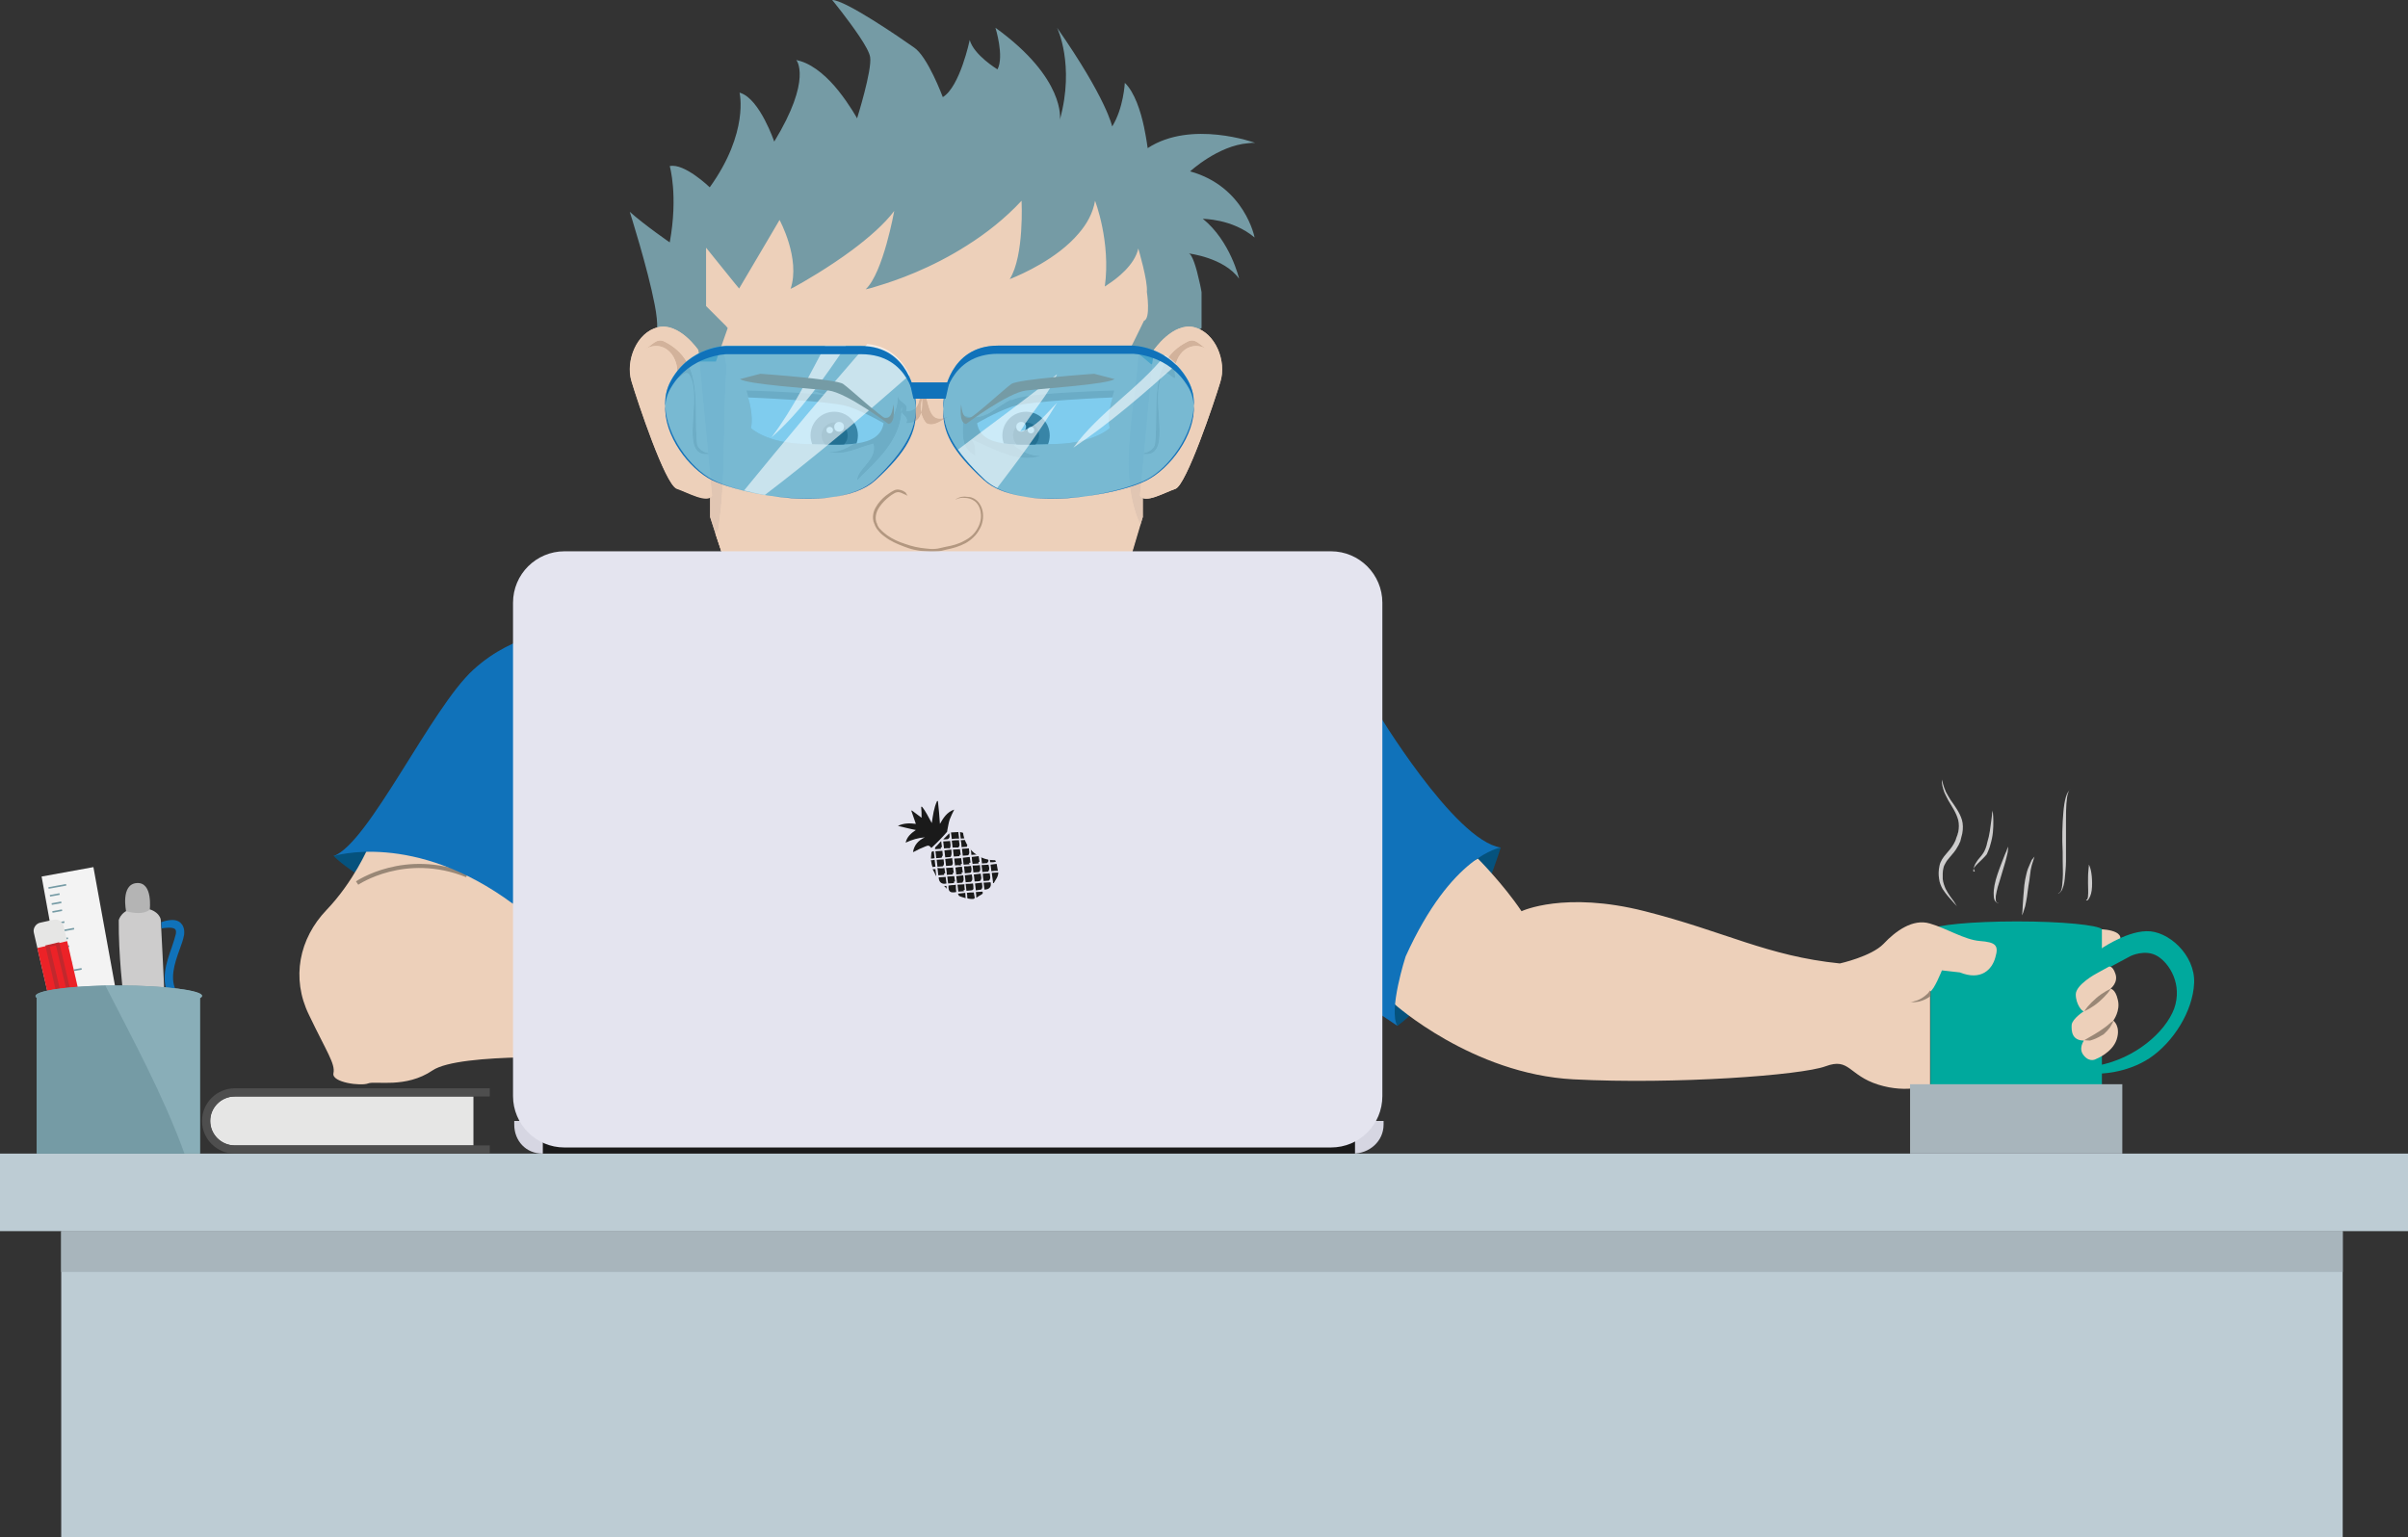 <?xml version="1.0" encoding="utf-8"?>
<!-- Generator: Adobe Illustrator 19.0.0, SVG Export Plug-In . SVG Version: 6.00 Build 0)  -->
<svg version="1.1" id="Layer_1" xmlns="http://www.w3.org/2000/svg" xmlns:xlink="http://www.w3.org/1999/xlink" x="0px" y="0px"
	 viewBox="0 0 590 376.7" style="enable-background:new 0 0 590 376.7;" xml:space="preserve">
<rect x="0" y="0" width="590" height="376.7" fill="#333333" stroke="none"/>
<style type="text/css">
	.st0{fill:#BDCCD4;}
	.st1{fill:#A8B5BC;}
	.st2{fill:#EDD0BA;}
	.st3{fill:#D2B29B;}
	.st4{fill:#E1C6B3;}
	.st5{fill:#759BA5;}
	.st6{fill:#CEAF9B;}
	.st7{fill:#FFFFFF;}
	.st8{clip-path:url(#XMLID_50_);}
	.st9{fill:#4E4E4E;}
	.st10{fill:#1A1A1A;}
	.st11{clip-path:url(#XMLID_51_);}
	.st12{opacity:0.6;fill:#2AAAE2;}
	.st13{opacity:0.6;fill:#FFFFFF;}
	.st14{fill:#1072BA;}
	.st15{fill:#B29780;}
	.st16{fill:#05527D;}
	.st17{fill:#00A99D;}
	.st18{fill:#998776;}
	.st19{fill:#CDCCCC;}
	.st20{fill:#E6E6E5;}
	.st21{fill:#F3F3F3;}
	.st22{fill:#EC2227;}
	.st23{fill:#C1282D;}
	.st24{fill:#B4B4B4;}
	.st25{fill:#89AEB8;}
	.st26{fill:none;stroke:#998776;stroke-miterlimit:10;}
	.st27{fill:#D6D6E2;}
	.st28{fill:#E4E4EF;}
</style>
<g id="XMLID_960_">
	<rect id="XMLID_1172_" y="282.7" class="st0" width="590" height="19"/>
	<rect id="XMLID_1171_" x="15" y="301.7" class="st0" width="559" height="75"/>
	<rect id="XMLID_1170_" x="15" y="301.7" class="st1" width="559" height="10"/>
	<polygon id="XMLID_1169_" class="st2" points="280.2,60.5 270.7,45.7 227,40.7 183.7,45.7 171.7,58.7 169.9,77.5 174,117.7 
		174,126.7 178.5,140.5 188.2,164 218,182 227,183.2 236.3,182 266.4,164 275.9,140.5 280,126.7 280,117.7 284.4,77.5 	"/>
	<path id="XMLID_1168_" class="st2" d="M220.9,101.1c0-0.4,0.1-0.9,0.1-1.3C220.7,100.3,220.8,100.7,220.9,101.1z"/>
	<path id="XMLID_1167_" class="st2" d="M225.7,101.1c0.2-1,0.3-2.2,0.3-3.4C225.5,98.7,225.5,100,225.7,101.1z"/>
	<path id="XMLID_1166_" class="st3" d="M226,94.7c-1,2,0,6-4,6c1-2-2-2-2-4c0,3-1,5-2,7c-5-5-11-9-19-8c6,2,14,4,13,11c-3,2-5,4-9,4
		c4,1,7-1,11-2c1,4-4,6-4,9c4.7-4.7,10.3-9.4,10.9-16.7c-0.2-0.3-0.2-0.7,0.1-1.3c0,0.4,0,0.9-0.1,1.3c0.4,0.8,1.8,1.3,1.1,2.7
		c2.4,0,3.4-1.1,3.7-2.6c-0.2-1.1-0.2-2.4,0.3-3.4c0,1.2,0,2.4-0.3,3.4c0.2,1.1,0.8,2.1,1.3,2.6c2,1,4-1,6-2
		C227,104.7,228,98.7,226,94.7z"/>
	<path id="XMLID_1165_" class="st3" d="M244,104.7c-3-2,2-4,4-7c-4,2-7,6-12,4c0,4-1,8,3,10c0-2,0-3-1-4c5,2,11,6,17,4
		C250,111.7,247,107.7,244,104.7z"/>
	<path id="XMLID_1164_" class="st4" d="M280,117.7l3.9-35.7c-1.8,1.1-3.5,2.7-4.9,4.7c0,0,1-2,0-3c0,14.4-5.8,31,0.4,44.9l0.6-1.9
		V117.7z"/>
	<path id="XMLID_1163_" class="st4" d="M178,90.7c0-6.2-4.3-12.5-7.6-18.7l-0.5,5.5l4.1,40.2v9l1.3,4.1c0.2-0.4,0.5-0.7,0.7-1.1
		C178,116.7,177,103.7,178,90.7z"/>
	<path id="XMLID_1162_" class="st2" d="M183.1,87.6c0-0.3-0.1-0.5-0.1-0.8C183,87.2,183,87.4,183.1,87.6z"/>
	<path id="XMLID_1157_" class="st2" d="M280.2,60.5l-9.6-14.7l-43.7-5l-43.2,5l-12.1,13L170.4,72c3.3,6.2,7.6,12.5,7.6,18.7
		c-1,13,0,26-2,39c-0.2,0.4-0.4,0.7-0.7,1.1l3.2,9.6l9.7,23.5l29.7,18l9,1.3l9.3-1.3l30.1-18l9.5-23.5l3.5-11.9
		c-6.2-13.9-0.4-30.4-0.4-44.9c1,1,0,3,0,3c1.4-2.1,3.1-3.7,4.9-4.7l0.5-4.5L280.2,60.5z M220.9,101.1c-0.6,7.2-6.2,12-10.9,16.7
		c0-3,5-5,4-9c-4,1-7,3-11,2c4,0,6-2,9-4c1-7-7-9-13-11c8-1,14,3,19,8c1-2,2-4,2-7c0,2,3,2,2,4c4,0,3-4,4-6c2,4,1,10,7,7
		c-2,1-4,3-6,2c-0.5-0.5-1-1.5-1.3-2.6c-0.4,1.5-1.3,2.6-3.7,2.6C222.7,102.3,221.4,101.9,220.9,101.1z M239,111.7c-4-2-3-6-3-10
		c5,2,8-2,12-4c-2,3-7,5-4,7c3,3,6,7,11,7c-6,2-12-2-17-4C239,108.7,239,109.7,239,111.7z M183.1,87.6c-0.1-0.1-0.1-0.4-0.1-0.8
		C183,87,183.1,87.3,183.1,87.6z"/>
	<path id="XMLID_1154_" class="st2" d="M280.2,60.5l-9.6-14.7l-43.7-5l-43.2,5l-12.1,13L170.4,72c3.3,6.2,7.6,12.5,7.6,18.7
		c-1,13,0,26-2,39c-0.2,0.4-0.4,0.7-0.7,1.1l3.2,9.6l9.7,23.5l29.7,18l9,1.3l9.3-1.3l30.1-18l9.5-23.5l3.5-11.9
		c-6.2-13.9-0.4-30.4-0.4-44.9c1,1,0,3,0,3c1.4-2.1,3.1-3.7,4.9-4.7l0.5-4.5L280.2,60.5z M269,89.7c2,1,4-2,4-1c1,13-1,27-4,40
		c2-1,4-2,6-3c-6,12-10,24-20,33c-20,15-50,14-66-5c-13-14-2-33-4-51c-0.9-4.7-1-10.4-1.9-15.2c-0.1-0.1-0.1-0.4-0.1-0.8
		c0.1,0.3,0.1,0.5,0.1,0.8c0.3,0.4,1.1-0.6,1.9,0.2c-1.5-2.9-1.3-6.9-3.1-10c-0.8-0.4-1.5-1.1-1.9-2c0.5,0.9,1.1,1.6,1.9,2
		c-0.7-1.2-1.6-2.2-2.9-3c1.4,0.8,2.3,1.9,2.9,3c0.9,0.5,2,0.5,3.1,0c3-2,3-7,4-10c2,4,2,8,5,12c4-4,9-8,14-12c-2,4-2,9-3,14
		c13-3,26-6,36-15c-2,5-3,11-5,16c12-3,22-11,31-18c0,3,0,7,0,10c3-1,6-2,9-4C276,77.7,272,83.7,269,89.7z"/>
	<path id="XMLID_1153_" class="st5" d="M307.4,58.2c0,0-2.4-12.5-15.8-16.2c0,0,6.8-6.3,14.2-6.9c0.6-0.1,1.1-0.1,1.7-0.1
		c0,0-15.6-5.7-26.3,1.3c0,0-0.3-2.3-0.9-5.2c-0.8-3.8-2.3-8.5-4.7-10.8c0,0-0.3,6.2-3.1,10.7c0,0-1.3-6.7-13.5-24.2
		c0,0,4.4,9,0.7,22.5c0,0,1.5-10-15.8-22.5c0,0,2.2,7,0.5,10.2c0,0-5.8-3.5-6.8-7.2c0,0-2.4,11.5-6.6,14c0,0-3.7-10-7.1-12.2
		C220.5,9.2,207.1,0,203.9,0c0,0,1,1.2,2.3,2.9c2.6,3.4,6.7,8.9,7,11.1c0.5,3.2-3.2,15-3.2,15s-1.8-3.3-4.6-6.8
		c-2.4-3-5.7-6.1-9.2-7.2c-0.4-0.1-0.7-0.2-1.1-0.3c0,0,4,4.6-5.4,20c0,0-3.5-10.3-8.2-11.9c-0.1,0-0.2-0.1-0.3-0.1
		c0,0,2.4,9.7-7.3,23.2c0,0-6.2-6-9.8-5.2c0,0,2.1,7.2,0,18.7c0,0-6.1-4.2-9.8-7.5c0,0,4.4,13.8,6.1,22.7c0.5,2.5,0.7,4.6,0.6,6
		l9.5,8h4.9l0.3-0.8l2.6-7.4l-0.4-0.5L173,75V60.7l7.1,8.8l1,1.2l8.2-13.9l1.7-2.9c0,0,5.2,9.5,2.7,16.9c0,0,0.3-0.2,0.8-0.4
		c2.2-1.2,8.5-4.8,14.4-9.2c4-3,7.8-6.3,10.2-9.5c0,0-2.7,15.2-7,19.2c0,0,1.1-0.2,2.9-0.8c4.4-1.3,13.1-4.3,22-10
		c4.6-2.9,9.2-6.5,13.3-10.9c0,0,0.7,13.5-2.9,19.2c0,0,0.2-0.1,0.5-0.2c2.2-0.9,11.1-4.7,16.4-11c2-2.3,3.5-5,4-8
		c0,0,3.9,10,2.4,21c0,0,0.4-0.2,0.9-0.6c2-1.3,6.4-4.6,7.3-8.7c0,0,2.4,8.1,2.1,10.6c0,0,1,6.6-0.7,7.1l-2.3,4.7l-0.9,1.8l5,4.2
		l12.3-8.9l0-8.8c0,0-0.2-1.3-0.6-2.9c-0.6-2.8-1.7-6.6-2.6-6.6c0,0,8.7,1,12.4,6.2c0,0-2.1-9.2-8.9-14.7
		C294.7,53.7,301.8,53.5,307.4,58.2z"/>
	<g id="XMLID_1147_">
		<path id="XMLID_1152_" class="st2" d="M292.6,80.2c-5.2-1.3-9.9,5.6-9.9,5.6l-2.4,25.2l0,0.3l-1,10.2c1.3,2,6-0.8,8.7-1.7
			c2.7-1,9.5-21.2,11-26.2C300.6,88.5,297.8,81.5,292.6,80.2z"/>
		<path id="XMLID_1151_" class="st3" d="M285,91.7c1-1,2,1,3,1c-1-5,3-10,8-7c-2-1-3-3-5-2c-10,5-7,16-8,25c0,0.8-1.2,2.1-2.7,2.3
			l0,0.3C287.8,112,281.3,97.3,285,91.7z"/>
		<path id="XMLID_1148_" class="st2" d="M292.6,80.2c-5.2-1.3-9.9,5.6-9.9,5.6l-2.4,25.2c1.5-0.1,2.7-1.5,2.7-2.3c1-9-2-20,8-25
			c2-1,3,1,5,2c-5-3-9,2-8,7c-1,0-2-2-3-1c-3.7,5.5,2.8,20.3-4.7,19.6l-1,10.2c1.3,2,6-0.8,8.7-1.7c2.7-1,9.5-21.2,11-26.2
			C300.6,88.5,297.8,81.5,292.6,80.2z M292,104.7c3.8-5.6,2.2-11.3,1.2-16.9c-0.1,0-0.1-0.1-0.2-0.1c0.1,0,0.1,0.1,0.2,0.1
			c-0.1-0.4-0.1-0.7-0.2-1.1c0.1,0.4,0.1,0.7,0.2,1.1C300.9,91.9,296,100.8,292,104.7z"/>
	</g>
	<g id="XMLID_1140_">
		<path id="XMLID_1146_" class="st2" d="M161.2,80.2c5.2-1.3,9.9,5.6,9.9,5.6l2.4,25.2l0,0.3l1,10.2c-1.2,2-6-0.8-8.7-1.7
			c-2.7-1-9.5-21.2-11-26.2C153.2,88.5,156,81.5,161.2,80.2z"/>
		<path id="XMLID_1145_" class="st3" d="M168.8,91.7c-1-1-2,1-3,1c1-5-3-10-8-7c2-1,3-3,5-2c10,5,7,16,8,25c0,0.8,1.2,2.1,2.7,2.3
			l0,0.3C166.1,112,172.5,97.3,168.8,91.7z"/>
		<path id="XMLID_1144_" class="st2" d="M158.8,100.2c0.2,0.8,0.5,1.7,1.2,2.6C159.6,101.9,159.2,101,158.8,100.2z"/>
		<path id="XMLID_1141_" class="st2" d="M173.5,111.3c-7.5,0.7-1-14-4.7-19.6c-1-1-2,1-3,1c1-5-3-10-8-7c2-1,3-3,5-2c10,5,7,16,8,25
			c0,0.8,1.2,2.1,2.7,2.3l-2.4-25.2c0,0-4.6-6.8-9.9-5.6c-5.2,1.2-8,8.2-6.5,13.2c1.5,5,8.2,25.2,11,26.2c2.7,1,7.5,3.7,8.7,1.7
			L173.5,111.3z M160,102.7c-0.6-0.9-1-1.7-1.2-2.6c-1.8-3.8-3.6-7.7-0.8-12.1c-0.3-0.1-0.7-0.2-1.1-0.3c0.4,0.1,0.7,0.2,1.1,0.3
			c0.3-0.4,0.6-0.8,0.9-1.3c-0.4,0.4-0.7,0.8-0.9,1.3c6.9,1.9-0.4,6.6,0.8,12.1C159.2,101,159.6,101.9,160,102.7z"/>
	</g>
	<g id="XMLID_1130_">
		<path id="XMLID_1139_" class="st6" d="M239.4,103.7c0,0,5.2-4.5,9.4-6c4.1-1.5,24.2-2,24.2-2s-1.9,6.1-1.1,9.2
			c0,0-3.8,3.7-13.2,3.9C249.2,109,240.4,109.9,239.4,103.7z"/>
		<path id="XMLID_1138_" class="st7" d="M239.4,103.7c0,0,4.2-2.5,8.4-4c4.1-1.5,24.8-2.3,24.8-2.3s-1.4,4.4-0.7,7.5
			c0,0-3.8,3.7-13.2,3.9C249.2,109,240.4,109.9,239.4,103.7z"/>
		<g id="XMLID_1131_">
			<defs>
				<path id="XMLID_1132_" d="M239.4,103.7c0,0,4.2-2.5,8.4-4c4.1-1.5,24.8-2.3,24.8-2.3s-1.4,4.4-0.7,7.5c0,0-3.8,3.7-13.2,3.9
					C249.2,109,240.4,109.9,239.4,103.7z"/>
			</defs>
			<clipPath id="XMLID_50_">
				<use xlink:href="#XMLID_1132_"  style="overflow:visible;"/>
			</clipPath>
			<g id="XMLID_1133_" class="st8">
				<circle id="XMLID_1137_" class="st9" cx="251.4" cy="106.7" r="5.8"/>
				<circle id="XMLID_1136_" class="st10" cx="251.4" cy="106.7" r="3.2"/>
				<circle id="XMLID_1135_" class="st7" cx="250.2" cy="104.6" r="1.2"/>
				<circle id="XMLID_1134_" class="st7" cx="252.6" cy="105.4" r="0.8"/>
			</g>
		</g>
	</g>
	<g id="XMLID_1120_">
		<path id="XMLID_1129_" class="st6" d="M216.5,103.7c0,0-5.2-4.5-9.4-6c-4.1-1.5-24.2-2-24.2-2s1.9,6.1,1.1,9.2
			c0,0,3.8,3.7,13.2,3.9C206.6,109,215.5,109.9,216.5,103.7z"/>
		<path id="XMLID_1128_" class="st7" d="M216.5,103.7c0,0-4.2-2.5-8.4-4c-4.1-1.5-24.8-2.3-24.8-2.3s1.4,4.4,0.7,7.5
			c0,0,3.8,3.7,13.2,3.9C206.6,109,215.5,109.9,216.5,103.7z"/>
		<g id="XMLID_1121_">
			<defs>
				<path id="XMLID_1122_" d="M216.5,103.7c0,0-4.2-2.5-8.4-4c-4.1-1.5-24.8-2.3-24.8-2.3s1.4,4.4,0.7,7.5c0,0,3.8,3.7,13.2,3.9
					C206.6,109,215.5,109.9,216.5,103.7z"/>
			</defs>
			<clipPath id="XMLID_51_">
				<use xlink:href="#XMLID_1122_"  style="overflow:visible;"/>
			</clipPath>
			<g id="XMLID_1123_" class="st11">
				<circle id="XMLID_1127_" class="st9" cx="204.4" cy="106.7" r="5.8"/>
				<circle id="XMLID_1126_" class="st10" cx="204.5" cy="106.7" r="3.2"/>
				<circle id="XMLID_1125_" class="st7" cx="205.6" cy="104.6" r="1.2"/>
				<circle id="XMLID_1124_" class="st7" cx="203.3" cy="105.4" r="0.8"/>
			</g>
		</g>
	</g>
	<g id="XMLID_1103_">
		<path id="XMLID_1119_" class="st12" d="M211,84.7h-33c0,0-8.9,0-13.6,8.5c-4.7,8.5,3.1,20.6,10.1,24.4c7,3.7,31.2,8.3,40-0.2
			c8.7-8.5,10.5-13.4,9.7-20.4C224.2,97.1,223,84.7,211,84.7z"/>
		<path id="XMLID_1118_" class="st12" d="M244.5,84.7h33c0,0,8.9,0,13.6,8.5c4.7,8.5-3.1,20.6-10.1,24.4c-7,3.7-31.2,8.3-40-0.2
			c-8.7-8.5-10.5-13.4-9.7-20.4C231.2,97.1,232.5,84.7,244.5,84.7z"/>
		<path id="XMLID_1117_" class="st13" d="M207.3,84.7h-5.1c-3.8,7-7.8,15.4-13.2,22.5C196.2,100.9,201.9,92.7,207.3,84.7z"/>
		<path id="XMLID_1116_" class="st13" d="M212.5,84.3c-10.3,11.8-20.3,23.8-30.2,35.9c1.6,0.4,3.3,0.8,5.1,1.1
			c12.2-9.3,23.9-19.2,35.5-29.4C221.3,88.7,218.4,84.9,212.5,84.3z"/>
		<path id="XMLID_1115_" class="st13" d="M250,105.7c3-5,7-9,9-14c-8.1,6.5-16.2,12.3-24.3,18.5c1.5,2.1,3.6,4.5,6.3,7.1
			c0.9,0.9,2.1,1.7,3.3,2.3c5.1-6.7,10.3-13.6,14.7-20.9C256,101.7,254,104.7,250,105.7z"/>
		<path id="XMLID_1114_" class="st13" d="M263,109.7c9.1-6.1,17.2-13.2,25.3-20.4c-0.9-0.9-1.9-1.7-2.8-2.3
			C278.8,95.4,269.3,101,263,109.7z"/>
		<g id="XMLID_1105_">
			<path id="XMLID_1113_" class="st14" d="M224.2,97.1c0,0-1.3-12.3-13.2-12.3h-33c0,0-8.9,0-13.6,8.5c-1.1,2-1.5,4-1.4,6.3
				c0.1-1.7,0.5-3.1,1.4-4.6c4.7-8,13.6-8.2,13.6-8.2h33c12,0,13.2,11.7,13.2,11.7c0.1,0.7,0.1,1.3,0.1,2
				C224.4,99.3,224.4,98.2,224.2,97.1z"/>
			<path id="XMLID_1112_" class="st14" d="M189.5,121.6c4.8,0.7,10.1,0.9,14.7,0.2C199.6,122.4,194.3,122.2,189.5,121.6z"/>
			<path id="XMLID_1111_" class="st14" d="M244.5,86.7h33c0,0,8.9,0.1,13.6,8.1c0.9,1.5,1.3,3,1.4,4.7c0.1-2.2-0.3-4.2-1.4-6.2
				c-4.7-8.5-13.6-8.6-13.6-8.6h-33c-12,0-13.2,12.3-13.2,12.3c-0.1,1.2-0.2,2.1-0.1,3.2c0-0.6,0.1-1.1,0.1-1.8
				C231.2,98.5,232.5,86.7,244.5,86.7z"/>
			<path id="XMLID_1110_" class="st14" d="M251.3,121.8c4.6,0.7,9.8,0.5,14.7-0.2C261.1,122.2,255.9,122.4,251.3,121.8z"/>
			<path id="XMLID_1109_" class="st14" d="M214.5,117.4c-2.5,2.4-6.1,3.7-10.3,4.4c4.2-0.6,7.9-1.9,10.3-4.1
				c7.9-7.2,10.1-11.8,9.9-17.5C224.2,105.6,221.8,110.3,214.5,117.4z"/>
			<path id="XMLID_1108_" class="st14" d="M163,99.4c-0.4,7.3,5.8,15.5,11.5,18.3c2.9,1.4,8.6,3,15,3.9c-6.4-0.9-12.1-2.5-15-4.1
				C169.1,114.6,163.3,106.8,163,99.4z"/>
			<path id="XMLID_1107_" class="st14" d="M281,117.5c-2.9,1.5-8.6,3.2-15,4.1c6.4-0.8,12.1-2.4,15-3.9c5.7-2.9,11.9-11.1,11.5-18.3
				C292.2,106.8,286.4,114.6,281,117.5z"/>
			<path id="XMLID_1106_" class="st14" d="M231.1,100.1c-0.2,5.7,2,10.3,9.9,17.5c2.5,2.3,6.1,3.5,10.3,4.1c-4.2-0.6-7.9-2-10.3-4.4
				C233.7,110.3,231.3,105.6,231.1,100.1z"/>
		</g>
		<polygon id="XMLID_1104_" class="st14" points="227.5,93.7 226.6,93.7 222.9,93.7 223.8,97.7 226.6,97.7 227.5,97.7 231.7,97.7 
			232.6,93.7 		"/>
	</g>
	<g id="XMLID_1100_">
		<path id="XMLID_28_" class="st15" d="M222.4,121.5c0,0-0.2-0.1-0.6-0.3c-0.4-0.1-0.9-0.5-1.6-0.6c-0.4,0-0.8,0.1-1.1,0.3
			c-0.4,0.2-0.8,0.5-1.2,0.8c-0.8,0.6-1.7,1.5-2.4,2.5c-0.7,1-1.2,2.4-0.8,3.7c0,0.1,0,0.2,0.1,0.2l0.1,0.3c0.1,0.2,0.1,0.4,0.2,0.5
			c0.2,0.3,0.3,0.6,0.6,0.8c0.5,0.6,1.1,1,1.7,1.5c1.3,0.9,2.8,1.6,4.4,2.1c0.8,0.3,1.6,0.5,2.4,0.7c0.8,0.2,1.7,0.3,2.5,0.4
			c0.8,0.1,1.7,0.2,2.5,0.1c0.4,0,0.7-0.1,1.2-0.2c0.4-0.1,0.9-0.2,1.3-0.3c1.7-0.3,3.2-0.7,4.6-1.5c1.4-0.7,2.5-1.7,3.2-3
			c0.7-1.2,1-2.6,0.8-3.8c-0.1-1.2-0.7-2.3-1.5-2.9c-0.8-0.6-1.7-0.8-2.5-0.8c-0.7-0.1-1.3,0.1-1.7,0.2c-0.4,0.2-0.5,0.3-0.5,0.3
			s0.1-0.2,0.5-0.4c0.4-0.2,1-0.4,1.7-0.4c0.4,0,0.8,0.1,1.3,0.1c0.5,0.1,1,0.3,1.4,0.6c0.9,0.6,1.6,1.8,1.8,3.1
			c0.2,1.3,0,2.9-0.8,4.2c-0.7,1.4-2,2.6-3.4,3.4c-1.5,0.8-3.2,1.3-4.8,1.6c-0.4,0.1-0.8,0.2-1.2,0.3c-0.4,0.1-0.9,0.2-1.4,0.2
			c-0.9,0.1-1.8,0-2.7-0.1c-0.9-0.1-1.7-0.2-2.6-0.4c-0.9-0.2-1.7-0.5-2.5-0.8c-1.6-0.6-3.2-1.3-4.5-2.3c-0.7-0.5-1.3-1-1.8-1.7
			c-0.3-0.3-0.5-0.7-0.7-1.1c-0.1-0.2-0.1-0.4-0.2-0.5l-0.1-0.3c-0.1-0.2-0.1-0.2-0.1-0.3c-0.2-0.8-0.1-1.6,0.1-2.3
			c0.2-0.7,0.6-1.3,1-1.9c0.8-1.1,1.7-1.9,2.6-2.5c0.4-0.3,0.9-0.6,1.3-0.8c0.4-0.2,0.9-0.3,1.3-0.2c0.8,0.1,1.3,0.5,1.6,0.7
			C222.2,121.3,222.4,121.5,222.4,121.5z"/>
	</g>
	<path id="XMLID_1099_" class="st16" d="M367.7,207.7c0,0-9.8,32.3-25.3,43.7l-5.4-8.7l18.2-35H367.7z"/>
	<path id="XMLID_1098_" class="st2" d="M514,227.7c0,0,7.4-0.1,5.1,3.5c-2.3,3.6-8.5,4.5-8.5,4.5S511.8,227.6,514,227.7z"/>
	<path id="XMLID_1097_" class="st17" d="M515,227.7c-1-1-9.7-1.9-20.8-1.9c-11.1,0-20.1,0.9-20.8,1.9H473v39h0.4c0,0,0,0.3,0,0.4
		c0,1.1,9.3,2.2,20.9,2.2s20.8-1.1,20.8-2.2c0,0-0.1-0.3-0.1-0.3V227.7z"/>
	<path id="XMLID_1096_" class="st2" d="M362.1,210.4c0,0,6.2,6.2,10.7,12.9c0,0,10.5-5,30.2,0c19.7,5,30,11,47.8,12.8
		c0,0,7.7-1.7,10.7-4.8c3-3.2,7.2-6.2,11.3-5c4.2,1.2,8.5,4,12.3,4.3c3.8,0.3,4.7,1,3.8,4c-0.8,3-3.5,5.8-8.7,3.7l-4.4-0.5
		c0,0-1.9,4.8-2.9,5.2v22.8c0,0-5.4,2.3-12.7,0c-7.3-2.3-7-6.7-12.9-4.5s-36.9,4.5-61.8,3.2c-24.8-1.3-43.9-18.5-43.9-18.5
		S336.7,222.6,362.1,210.4z"/>
	<path id="XMLID_1095_" class="st18" d="M473,244.1c-0.5,0.4-1.2,0.8-2,1.1c-0.4,0.1-0.8,0.3-1.2,0.3c-0.4,0.1-0.8,0.1-1.1,0.1
		c-0.3,0-0.6,0-0.8,0c-0.2,0-0.3,0-0.3,0s0.1,0,0.3,0c0.2,0,0.4,0,0.7-0.1c0.3-0.1,0.7-0.2,1-0.3c0.4-0.1,0.7-0.3,1.1-0.5
		c0.7-0.4,1.3-0.9,1.7-1.3c0.2-0.2,0.4-0.6,0.5-0.7C473,243.1,473,243.1,473,244.1z"/>
	<path id="XMLID_1094_" class="st17" d="M514,238.6l8-4.3c0,0,3.6-1.8,6.6,0c3,1.8,6.2,7,4.1,12.9c-2.2,5.8-9.6,12.2-18.6,13.9v2
		c0,0,6.7,0.1,12.6-3.8c5.8-3.9,10.6-11.5,10.9-18.4c0.3-6.9-6.4-12.9-11.7-12.7c-5.3,0.1-11.7,4.7-11.7,4.7V238.6z"/>
	<path id="XMLID_1093_" class="st2" d="M513.6,238.6c0,0-5,2.7-5,5.1c0,2.4,1.6,4.3,2,4.1c0,0-2.8,1.8-3,3.3c-0.1,1.5,0,3.9,3,3.9
		c0,0-1.5,2,0,3.7c1.5,1.8,3,0.8,3,0.8s3.9-1.5,5-4.7c1.1-3.3-0.8-4.7-0.8-4.7s1.8-2.4,1.1-5.1c-0.6-2.7-1.8-2.7-1.8-2.7
		s2-1.5,1.2-3.7c-0.7-2.1-1.6-1.7-1.6-1.7L513.6,238.6z"/>
	<g id="XMLID_1090_">
		<path id="XMLID_26_" class="st18" d="M510.7,247.8c0,0,0.3-0.5,0.8-1.1c0.5-0.6,1.3-1.4,2.1-2.1c0.8-0.7,1.7-1.3,2.4-1.7
			c0.7-0.4,1.2-0.6,1.2-0.6s-0.3,0.5-0.8,1.1c-0.5,0.6-1.3,1.4-2.1,2.1c-0.8,0.7-1.7,1.3-2.4,1.7
			C511.2,247.6,510.7,247.8,510.7,247.8z"/>
	</g>
	<g id="XMLID_1087_">
		<path id="XMLID_24_" class="st18" d="M510.7,254.9c0,0,0.5-0.3,1.2-0.7c0.7-0.4,1.6-0.9,2.5-1.5c0.4-0.3,0.9-0.6,1.3-0.9
			c0.4-0.3,0.8-0.6,1.1-0.9c0.3-0.3,0.6-0.5,0.8-0.6c0.2-0.2,0.3-0.2,0.3-0.2s0,0.1-0.2,0.4c-0.1,0.2-0.3,0.6-0.5,0.9
			c-0.1,0.2-0.2,0.4-0.4,0.6c-0.2,0.2-0.3,0.4-0.5,0.6c-0.2,0.2-0.4,0.4-0.6,0.6c-0.2,0.2-0.4,0.4-0.7,0.5c-0.5,0.3-1,0.6-1.5,0.8
			c-0.5,0.2-1,0.4-1.4,0.5C511.3,255,510.7,254.9,510.7,254.9z"/>
	</g>
	<g id="XMLID_1068_">
		<g id="XMLID_1084_">
			<path id="XMLID_22_" class="st19" d="M479.5,222.1c0,0-0.4-0.4-1-1.1c-0.6-0.7-1.6-1.7-2.5-3.1c-0.4-0.7-0.8-1.6-0.9-2.6
				c-0.1-0.5-0.1-1-0.1-1.5c0-0.5,0.1-1.1,0.2-1.6c0.2-1.1,0.9-2.1,1.6-2.9c0.7-0.8,1.4-1.6,1.9-2.5c0.2-0.4,0.5-0.9,0.6-1.4
				l0.3-0.8c0.1-0.3,0.1-0.5,0.2-0.7c0.2-1,0.2-2,0-2.9c-0.5-1.9-1.6-3.4-2.4-4.8c-0.4-0.7-0.7-1.4-1-2c-0.2-0.6-0.4-1.2-0.5-1.7
				c-0.1-0.5-0.1-0.8-0.1-1.1c0-0.3,0-0.4,0-0.4s0,0.1,0.1,0.4c0.1,0.2,0.1,0.6,0.3,1.1c0.1,0.5,0.4,1,0.6,1.6
				c0.3,0.6,0.7,1.2,1.1,1.9c0.5,0.7,1,1.4,1.5,2.2c0.5,0.8,1,1.7,1.3,2.7c0.3,1,0.3,2.2,0.1,3.3c-0.1,0.3-0.1,0.6-0.2,0.8l-0.2,0.8
				l-0.1,0.4l-0.2,0.4c-0.1,0.3-0.2,0.5-0.4,0.8c-0.5,1-1.3,1.9-2,2.7c-0.3,0.4-0.7,0.8-0.9,1.2c-0.2,0.4-0.5,0.8-0.6,1.3
				c-0.1,0.5-0.2,0.9-0.2,1.4c0,0.5,0,1,0,1.4c0.1,0.9,0.4,1.7,0.7,2.4c0.7,1.4,1.6,2.5,2.1,3.2
				C479.2,221.7,479.5,222.1,479.5,222.1z"/>
		</g>
		<g id="XMLID_1081_">
			<path id="XMLID_20_" class="st19" d="M483.9,213.5c0,0,0,0-0.1-0.1c0,0-0.1-0.1-0.1-0.2c0-0.1-0.1-0.2-0.1-0.3
				c0-0.3,0.1-0.5,0.2-0.8c0.1-0.3,0.3-0.6,0.5-0.9c0.4-0.7,1.1-1.3,1.6-2.1c0.1-0.2,0.2-0.3,0.3-0.5c0.1-0.2,0.2-0.5,0.3-0.7
				c0.2-0.5,0.3-0.9,0.4-1.4c0.6-1.9,0.8-3.9,1-5.4c0.1-0.8,0.2-1.4,0.2-1.8c0.1-0.4,0.1-0.7,0.1-0.7s0.2,1,0.2,2.6
				c0,0.8,0,1.7-0.1,2.7c-0.1,1-0.3,2-0.6,3c-0.1,0.5-0.3,1-0.5,1.5c-0.1,0.2-0.2,0.5-0.3,0.7c-0.1,0.3-0.3,0.5-0.5,0.7
				c-0.7,0.8-1.3,1.3-1.9,1.9c-0.5,0.5-0.9,1-1,1.4c0,0.1,0,0.2,0,0.3c0,0.1,0,0.2,0.1,0.2C483.8,213.5,483.9,213.5,483.9,213.5z"/>
		</g>
		<g id="XMLID_1078_">
			<path id="XMLID_18_" class="st19" d="M489.7,221.3c0,0-0.1,0-0.2,0c-0.1,0-0.3-0.1-0.4-0.2c-0.4-0.3-0.6-0.9-0.6-1.7
				c-0.1-1.5,0.3-3.3,0.9-5.1c0.6-1.8,1.3-3.5,1.8-4.8c0.3-0.6,0.5-1.2,0.6-1.5c0.2-0.4,0.2-0.6,0.2-0.6s0,0.2,0,0.7
				c0,0.4-0.1,1-0.3,1.7c-0.3,1.4-0.9,3.1-1.4,4.9c-0.3,0.9-0.5,1.8-0.8,2.6c-0.2,0.8-0.4,1.6-0.5,2.3c0,0.3,0,0.6,0,0.9
				c0,0.3,0.1,0.5,0.2,0.6c0.1,0.2,0.2,0.3,0.3,0.3C489.6,221.2,489.7,221.3,489.7,221.3z"/>
		</g>
		<g id="XMLID_1075_">
			<path id="XMLID_16_" class="st19" d="M495.4,224.3c0,0,0-0.2,0.1-0.6c0-0.4,0.1-1,0.1-1.7c0.1-1.4,0.2-3.2,0.4-5.1
				c0.1-0.9,0.3-1.9,0.5-2.7c0.2-0.9,0.5-1.7,0.8-2.3c0.1-0.3,0.3-0.6,0.4-0.9c0.1-0.3,0.3-0.5,0.4-0.6c0.2-0.3,0.4-0.5,0.4-0.5
				s-0.1,0.2-0.2,0.6c-0.1,0.4-0.3,0.9-0.5,1.6c-0.2,0.7-0.3,1.4-0.4,2.3c-0.1,0.8-0.2,1.7-0.4,2.7c-0.2,1.8-0.5,3.7-0.8,5
				c-0.2,0.7-0.4,1.2-0.5,1.6C495.5,224.1,495.4,224.3,495.4,224.3z"/>
		</g>
		<g id="XMLID_1072_">
			<path id="XMLID_14_" class="st19" d="M504.2,218.8c0,0,0.1,0,0.3,0c0.2-0.1,0.4-0.3,0.5-0.6c0.3-0.7,0.3-1.7,0.4-2.9
				c0.1-1.2,0-2.7,0-4.2c0-1.6,0-3.2-0.1-4.9c0-1.7,0-3.3,0.1-4.9c0.1-1.6,0.2-3,0.4-4.3c0.2-1.2,0.5-2.3,0.9-2.9
				c0.2-0.3,0.4-0.6,0.5-0.7c0.1-0.1,0.2-0.2,0.2-0.2c0,0-0.4,0.3-0.6,0.9c-0.3,0.7-0.4,1.7-0.5,2.9c-0.1,1.2-0.1,2.7-0.1,4.2
				c0,1.6,0,3.2,0,4.9c0,1.7,0,3.3,0,4.9c0,1.6-0.2,3-0.3,4.3c-0.1,1.2-0.4,2.3-0.8,3c-0.2,0.3-0.4,0.5-0.7,0.6
				C504.3,218.8,504.2,218.8,504.2,218.8z"/>
		</g>
		<g id="XMLID_1069_">
			<path id="XMLID_8_" class="st19" d="M511.1,220.5c0,0,0,0,0.1,0c0.1,0,0.1-0.1,0.2-0.1c0.1-0.2,0.2-0.5,0.2-0.9
				c0.1-0.8,0-1.9,0-3.1c0-1.1,0-2.3,0.1-3.1c0-0.4,0.1-0.8,0.1-1c0-0.3,0-0.4,0-0.4s0.1,0.1,0.2,0.4c0.1,0.2,0.2,0.6,0.3,1
				c0.2,0.9,0.3,2,0.3,3.2c0,1.2-0.1,2.3-0.5,3.2c-0.2,0.4-0.4,0.8-0.6,0.9c-0.1,0.1-0.3,0.1-0.3,0
				C511.1,220.5,511.1,220.5,511.1,220.5z"/>
		</g>
	</g>
	<path id="XMLID_1067_" class="st20" d="M116,280.7H57.5c-3.3,0-6-2.7-6-6v0c0-3.3,2.7-6,6-6H116V280.7z"/>
	<path id="XMLID_1066_" class="st9" d="M118.5,280.7h-2h-59c-3.3,0-6-2.7-6-6c0-3.3,2.7-6,6-6h59h2h1.5v-2H57.5c-4.4,0-8,3.6-8,8
		c0,4.4,3.6,8,8,8H120v-2H118.5z"/>
	<g id="XMLID_1034_">
		<g id="XMLID_1047_">
			
				<rect id="XMLID_1065_" x="13.4" y="213.3" transform="matrix(0.984 -0.179 0.179 0.984 -41.173 7.317)" class="st21" width="12.9" height="35.9"/>
			<g id="XMLID_1048_">
				
					<rect id="XMLID_1064_" x="11.8" y="217" transform="matrix(-0.984 0.179 -0.179 -0.984 66.703 428.437)" class="st5" width="4.4" height="0.4"/>
				
					<rect id="XMLID_1063_" x="13.8" y="227.9" transform="matrix(-0.984 0.179 -0.179 -0.984 72.564 449.548)" class="st5" width="4.4" height="0.4"/>
				
					<rect id="XMLID_1062_" x="12.2" y="219.2" transform="matrix(-0.984 0.179 -0.179 -0.984 65.878 432.8)" class="st5" width="2.4" height="0.4"/>
				
					<rect id="XMLID_1061_" x="12.5" y="221.1" transform="matrix(-0.984 0.179 -0.179 -0.984 66.943 436.639)" class="st5" width="2.4" height="0.4"/>
				
					<rect id="XMLID_1060_" x="12.9" y="223.1" transform="matrix(-0.984 0.18 -0.18 -0.984 68.095 440.457)" class="st5" width="2.4" height="0.4"/>
				
					<rect id="XMLID_1059_" x="13.4" y="226.1" transform="matrix(-0.984 0.18 -0.18 -0.984 69.705 446.211)" class="st5" width="2.4" height="0.4"/>
				
					<rect id="XMLID_1058_" x="15.6" y="237.7" transform="matrix(-0.984 0.179 -0.179 -0.984 77.935 468.729)" class="st5" width="4.4" height="0.4"/>
				
					<rect id="XMLID_1057_" x="14.1" y="230" transform="matrix(-0.984 0.179 -0.179 -0.984 71.734 453.913)" class="st5" width="2.4" height="0.4"/>
				
					<rect id="XMLID_1056_" x="14.5" y="232" transform="matrix(-0.984 0.179 -0.179 -0.984 72.81 457.749)" class="st5" width="2.4" height="0.4"/>
				
					<rect id="XMLID_1055_" x="14.9" y="233.9" transform="matrix(-0.984 0.18 -0.18 -0.984 73.968 461.564)" class="st5" width="2.4" height="0.4"/>
				
					<rect id="XMLID_1054_" x="15.2" y="235.9" transform="matrix(-0.984 0.179 -0.179 -0.984 74.931 465.428)" class="st5" width="2.4" height="0.4"/>
				
					<rect id="XMLID_1053_" x="17.5" y="248.5" transform="matrix(-0.984 0.179 -0.179 -0.984 83.744 489.854)" class="st5" width="4.4" height="0.4"/>
				
					<rect id="XMLID_1052_" x="15.9" y="239.8" transform="matrix(-0.984 0.179 -0.179 -0.984 77.07 473.103)" class="st5" width="2.4" height="0.4"/>
				
					<rect id="XMLID_1051_" x="16.5" y="242.8" transform="matrix(-0.984 0.179 -0.179 -0.984 78.647 478.866)" class="st5" width="2.4" height="0.4"/>
				
					<rect id="XMLID_1050_" x="16.8" y="244.8" transform="matrix(-0.984 0.179 -0.179 -0.984 79.711 482.705)" class="st5" width="2.4" height="0.4"/>
				
					<rect id="XMLID_1049_" x="17.2" y="246.7" transform="matrix(-0.984 0.18 -0.18 -0.984 80.877 486.518)" class="st5" width="2.4" height="0.4"/>
			</g>
		</g>
		<g id="XMLID_1040_">
			<path id="XMLID_1046_" class="st20" d="M19.7,244.6l-7.3,1.7l-4.1-17.7c-0.3-1.1,0.5-2.3,1.6-2.5l3.2-0.7
				c1.1-0.3,2.3,0.5,2.5,1.6L19.7,244.6z"/>
			
				<rect id="XMLID_1045_" x="10.7" y="231.2" transform="matrix(0.975 -0.224 0.224 0.975 -53.082 9.297)" class="st22" width="7.5" height="14.5"/>
			<g id="XMLID_1041_">
				<path id="XMLID_1042_" class="st23" d="M14.4,245.8l-3.3-14.1l3.4-0.8l3.3,14.1L14.4,245.8z M12.2,232l3,12.6l1.5-0.3l-3-12.6
					L12.2,232z"/>
			</g>
		</g>
		<g id="XMLID_1035_">
			<path id="XMLID_1039_" class="st19" d="M29.1,225.5c0,0,0.6-2.9,4.9-3c4.2-0.1,5.4,2.2,5.4,3s0.9,16.4,0.8,17.5
				c-0.1,1.1-10,0.8-10,0.8S29,233.8,29.1,225.5z"/>
			<path id="XMLID_1038_" class="st24" d="M30.9,223.3c0,0-1.4-6.6,2.6-6.9c4-0.3,3.2,6.5,3.2,6.5S35.3,224.5,30.9,223.3z"/>
			<g id="XMLID_1036_">
				<path id="XMLID_1037_" class="st14" d="M41.7,244.4c-2.6-3.9-0.9-8.6,0.4-12.3c0.4-1.2,0.8-2.4,1-3.3c0.1-0.8-0.1-1-0.2-1.1
					c-0.6-0.6-2.6-0.3-3.3-0.2l-0.1-1.5c0.3-0.1,3.3-1.3,4.8,0.2c0.5,0.5,1,1.4,0.8,2.9c-0.2,1.1-0.6,2.3-1.1,3.6
					c-1.2,3.3-2.6,7.4-0.6,10.5L41.7,244.4z"/>
			</g>
		</g>
	</g>
	<path id="XMLID_1033_" class="st5" d="M49.5,244.1c0-1.4-9.1-2.6-20.4-2.6c-11.3,0-20.4,1.2-20.4,2.6c0,0.1,0.1,0.3,0.3,0.4v38.2
		h40v-38.1C49.3,244.5,49.5,244.3,49.5,244.1z"/>
	<path id="XMLID_1032_" class="st5" d="M8.7,244.1c0,0.1,0.1,0.3,0.3,0.4v38.2h36.3C40,268.4,32.8,255,25.9,241.5
		C16.2,241.7,8.7,242.8,8.7,244.1z"/>
	<path id="XMLID_1031_" class="st25" d="M29.1,241.5c-1.1,0-2.2,0-3.3,0c6.9,13.5,14.2,26.9,19.4,41.2H49v-38.1
		c0.3-0.2,0.5-0.4,0.5-0.6C49.5,242.7,40.4,241.5,29.1,241.5z"/>
	<path id="XMLID_1030_" class="st16" d="M81.7,209.7c0,0,8.7,10,42.7,20l1.3-8.3L110,203.1L81.7,209.7z"/>
	<path id="XMLID_1029_" class="st2" d="M90.2,207.7c0,0-3.5,8.3-10.2,15.3c-6.7,7-8.7,16.7-4.3,25.7c4.3,9,6.5,12,6,14.3
		c-0.5,2.3,6.8,3.2,8.5,2.5c1.7-0.7,9.2,1.3,15.8-3.2c6.7-4.5,38.8-3,38.8-3s8.2-26.3-1-33.5c-9.2-7.2-32-18.8-32-18.8L90.2,207.7z"
		/>
	<path id="XMLID_1028_" class="st26" d="M87.5,216.4c0,0,11.7-8,26.9-1.9"/>
	<path id="XMLID_1027_" class="st14" d="M138.3,154.4c0,0-12,0.3-22.3,9.7c-10.3,9.3-25.7,42.7-34.3,45.7c0,0,19.7-6.3,44,11.7
		L138.3,154.4z"/>
	<path id="XMLID_1026_" class="st14" d="M337,173.7c0,0,19.3,32.3,30.7,34c0,0-12,1.7-23.3,26.7c0,0-4.3,13.3-2,17l-10-6.7
		L337,173.7z"/>
	<g id="XMLID_968_">
		<path id="XMLID_1025_" class="st27" d="M331.5,282.7H132.9c-4,0-6.9-3.1-6.9-7.1v-0.9h213v0.9C339,279.7,335.5,282.7,331.5,282.7z
			"/>
		<rect id="XMLID_1024_" x="133" y="274.7" class="st10" width="199" height="8"/>
		<path id="XMLID_1021_" class="st28" d="M326.1,281.2H138.3c-7,0-12.6-5.7-12.6-12.6V147.7c0-7,5.7-12.6,12.6-12.6h187.8
			c7,0,12.6,5.7,12.6,12.6v120.9C338.7,275.6,333.1,281.2,326.1,281.2z"/>
		<g id="XMLID_969_">
			<path id="XMLID_1020_" class="st10" d="M228.2,207.8c-0.5-0.6-0.7-0.7-1.4-0.4c-1,0.4-1.9,0.8-2.8,1.3c-0.1,0-0.1,0.1-0.3,0.1
				c0.3-1.8,1.4-2.9,2.9-3.6c-1.6,0.1-3.2,0.6-4.7,1.3c0.3-1.4,1.3-2.3,2.5-3.1c-1.6-0.3-3-0.7-4.4-1c1.4-0.7,2.9-0.7,4.4-0.5
				c-0.4-1.1-0.7-2.1-1.1-3.2c0,0,0,0,0.1-0.1c0.8,0.6,1.6,1.2,2.4,1.8c0-0.9,0-1.8-0.1-2.7c0.1,0,0.1,0,0.2,0c1,1.2,1.6,2.6,2.4,4
				c0.3-1.9,0.5-3.7,1.3-5.4c0.1,0,0.1,0,0.2,0c0.2,1.9,0.4,3.8,0.5,5.6c0.8-1.4,1.7-2.9,3.5-3.5c-0.4,0.8-0.8,1.6-1.1,2.4
				c-0.3,0.9-0.4,1.8-0.6,2.7c0,0.1,0,0.3-0.1,0.4C230.8,205.3,229.5,206.6,228.2,207.8z"/>
			<path id="XMLID_1019_" class="st10" d="M240.8,214.1c0.6,0,1.1-0.1,1.7-0.1c0,0.6,0.4,1.2-0.2,1.8c-0.4,0-0.8,0.1-1.3,0.1
				C240.9,215.3,240.8,214.7,240.8,214.1z"/>
			<path id="XMLID_1018_" class="st10" d="M233.4,207.7c-0.1-0.6-0.1-1.1-0.2-1.7c0.6-0.1,1.2-0.1,1.8-0.1c-0.1,0.6,0.4,1.2-0.2,1.8
				C234.4,207.7,233.9,207.7,233.4,207.7z"/>
			<path id="XMLID_1017_" class="st10" d="M242,209.7c0.1,0.5,0.1,0.9,0.2,1.3c-0.1,0.2-0.2,0.3-0.3,0.5c-0.4,0-0.8,0.1-1.3,0.1
				c-0.1-0.6-0.1-1.2-0.2-1.7C240.9,209.8,241.4,209.7,242,209.7z"/>
			<path id="XMLID_1016_" class="st10" d="M238.1,210c0.6-0.1,1.1-0.1,1.7-0.2c0.1,0.5,0.1,0.9,0.2,1.4c-0.3,0-0.3,0.1-0.2,0.4
				c-0.5,0-1,0.1-1.5,0.1C238.2,211.1,238.1,210.6,238.1,210z"/>
			<path id="XMLID_1015_" class="st10" d="M238.4,216.5c0.1,0.4,0.1,0.7,0.1,1c0.1,0.4-0.1,0.7-0.6,0.7c-0.4,0-0.7,0.1-1.1,0.1
				c-0.1-0.6-0.1-1.1-0.2-1.7C237.3,216.6,237.8,216.6,238.4,216.5z"/>
			<path id="XMLID_1014_" class="st10" d="M237.8,207.4c-0.1-0.6-0.1-1.1-0.2-1.7c0.6,0,1.2-0.1,1.8-0.1c0.1,0.5,0.1,0.9,0.2,1.3
				c-0.2,0-0.5,0-0.2,0.4C238.7,207.3,238.3,207.4,237.8,207.4z"/>
			<path id="XMLID_1013_" class="st10" d="M231.8,212.7c0.6,0,1.2-0.1,1.7-0.1c0.1,0.5,0.1,0.9,0.2,1.3c-0.3,0-0.4,0.1-0.2,0.4
				c-0.5,0-1,0.1-1.5,0.1C232,213.8,231.9,213.3,231.8,212.7z"/>
			<path id="XMLID_1012_" class="st10" d="M238.8,216c-0.1-0.6-0.1-1.1-0.2-1.7c0.6-0.1,1.1-0.1,1.7-0.2c0,0.6,0.4,1.2-0.2,1.8
				C239.7,216,239.3,216,238.8,216z"/>
			<path id="XMLID_1011_" class="st10" d="M238.2,215.7c-0.1,0.1-0.1,0.2-0.3,0.4c-0.4,0-0.8,0.1-1.3,0.1c-0.1-0.6-0.1-1.1-0.2-1.7
				c0.6-0.1,1.1-0.1,1.7-0.2C238.2,214.8,238.3,215.2,238.2,215.7C238.3,215.7,238.3,215.7,238.2,215.7z"/>
			<path id="XMLID_1010_" class="st10" d="M231,209.6c-0.1,0.2-0.2,0.3-0.3,0.6c-0.3,0-0.8,0.1-1.3,0.1c-0.1-0.6-0.1-1.1-0.2-1.7
				c0.6,0,1.1-0.1,1.7-0.1C230.9,208.9,231,209.3,231,209.6z"/>
			<path id="XMLID_1009_" class="st10" d="M234.3,218.6c-1.5,0.3-2-0.1-1.9-1.6c0.3,0,0.6-0.1,0.9-0.1c0.3,0,0.6,0,0.9-0.1
				C234.2,217.4,234.2,218,234.3,218.6z"/>
			<path id="XMLID_1008_" class="st10" d="M235.2,208.1c0.1,0.5,0.1,0.9,0.2,1.4c-0.4-0.1-0.3,0.1-0.3,0.3c-0.5,0-0.9,0.1-1.4,0.1
				c-0.1-0.6-0.1-1.1-0.2-1.7C234.1,208.2,234.6,208.1,235.2,208.1z"/>
			<path id="XMLID_1007_" class="st10" d="M237.8,207.8c0.6,0,1.1-0.1,1.7-0.1c0.1,0.4,0.1,0.9,0.2,1.3c-0.3,0-0.4,0.1-0.2,0.4
				c-0.5,0-1,0.1-1.5,0.1C238,209,237.9,208.4,237.8,207.8z"/>
			<path id="XMLID_1006_" class="st10" d="M232.9,210c-0.4,0-0.8,0.1-1.3,0.1c-0.1-0.6-0.1-1.1-0.2-1.7c0.6-0.1,1.1-0.1,1.7-0.2
				C233.1,208.8,233.3,209.4,232.9,210z"/>
			<path id="XMLID_1005_" class="st10" d="M231.4,212.7c0.1,0.5,0.1,0.9,0.2,1.3c-0.3,0-0.4,0.1-0.2,0.4c-0.5,0-1,0.1-1.5,0.1
				c-0.1-0.6-0.1-1.2-0.2-1.8C230.3,212.8,230.8,212.8,231.4,212.7z"/>
			<path id="XMLID_1004_" class="st10" d="M234,212.1c-0.1-0.6-0.1-1.1-0.2-1.7c0.6,0,1.1-0.1,1.7-0.1c0.1,0.5,0.1,0.9,0.2,1.4
				c-0.3,0-0.4,0.1-0.2,0.4C234.9,212,234.5,212,234,212.1z"/>
			<path id="XMLID_1003_" class="st10" d="M233.2,205.6c-0.1-0.6-0.1-1.1-0.2-1.6c0.6,0,1.2-0.1,1.8-0.1c0.1,0.5,0.1,1,0.2,1.6
				C234.4,205.5,233.8,205.5,233.2,205.6z"/>
			<path id="XMLID_1002_" class="st10" d="M237.6,210c0.1,0.5,0.1,0.9,0.2,1.4c-0.3,0-0.5,0.1-0.2,0.4c-0.5,0-1,0.1-1.5,0.1
				c-0.1-0.6-0.1-1.1-0.2-1.7C236.5,210.1,237,210.1,237.6,210z"/>
			<path id="XMLID_1001_" class="st10" d="M237.9,212.2c0.1,0.4,0.2,0.8,0.1,1.2c0,0.2-0.1,0.5-0.4,0.5c-0.4,0-0.8,0.1-1.2,0.1
				c-0.1-0.6-0.1-1.1-0.2-1.7C236.8,212.3,237.3,212.3,237.9,212.2z"/>
			<path id="XMLID_1000_" class="st10" d="M233.2,212.1c-0.4,0-0.9,0.1-1.4,0.1c-0.1-0.6-0.1-1.1-0.2-1.7c0.6-0.1,1.1-0.1,1.7-0.2
				C233.3,211,233.7,211.6,233.2,212.1z"/>
			<path id="XMLID_999_" class="st10" d="M231.3,207.9c-0.1-0.6-0.1-1.1-0.2-1.7c0.6,0,1.1-0.1,1.7-0.1c0,0.6,0.3,1.2-0.1,1.8
				C232.2,207.8,231.8,207.9,231.3,207.9z"/>
			<path id="XMLID_998_" class="st10" d="M235.7,212.4c0.1,0.5,0.1,0.9,0.2,1.4c-0.4-0.1-0.3,0.1-0.2,0.4c-0.5,0-0.9,0.1-1.4,0.1
				c-0.1-0.6-0.1-1.1-0.2-1.7C234.6,212.5,235.1,212.4,235.7,212.4z"/>
			<path id="XMLID_997_" class="st10" d="M233.8,216.4c-0.5,0-1,0.1-1.5,0.1c-0.1-0.6-0.1-1.1-0.2-1.7c0.6,0,1.1-0.1,1.7-0.1
				c0.1,0.4,0.1,0.9,0.2,1.3C233.7,216,233.6,216.2,233.8,216.4z"/>
			<path id="XMLID_996_" class="st10" d="M237.4,207.9c0,0.6,0.3,1.2-0.2,1.7c-0.3,0-0.8,0.1-1.3,0.1c-0.1-0.6-0.1-1.1-0.2-1.7
				C236.3,208,236.8,207.9,237.4,207.9z"/>
			<path id="XMLID_995_" class="st10" d="M242.1,213.6c-0.4,0-0.9,0.1-1.4,0.1c-0.1-0.6-0.1-1.1-0.2-1.7c0.6,0,1.1-0.1,1.7-0.1
				C242.3,212.4,242.6,213,242.1,213.6z"/>
			<path id="XMLID_994_" class="st10" d="M235.8,216.3c-0.4,0-0.8,0.1-1.3,0.1c-0.1-0.6-0.1-1.1-0.2-1.7c0.6-0.1,1.1-0.1,1.7-0.2
				c0.1,0.5,0.1,0.9,0.1,1.2C236,216,235.9,216.1,235.8,216.3z"/>
			<path id="XMLID_993_" class="st10" d="M240.1,212c0,0.6,0.3,1.2-0.2,1.7c-0.4,0-0.8,0.1-1.4,0.1c-0.1-0.6-0.1-1.1-0.2-1.7
				C238.9,212.1,239.5,212.1,240.1,212z"/>
			<path id="XMLID_992_" class="st10" d="M231.2,210.6c0,0.6,0.3,1.2-0.2,1.7c-0.4,0-0.9,0.1-1.3,0.1c-0.1-0.6-0.1-1.1-0.2-1.7
				C230,210.7,230.6,210.6,231.2,210.6z"/>
			<path id="XMLID_991_" class="st10" d="M239.1,218.2c-0.1-0.6-0.1-1.1-0.2-1.7c0.6-0.1,1.1-0.1,1.7-0.2c0,0.6,0.3,1.2-0.2,1.7
				C240,218.1,239.5,218.1,239.1,218.2z"/>
			<path id="XMLID_990_" class="st10" d="M240.2,209.4c-0.1-0.6-0.1-1.1-0.2-1.7c0.6,0,1.1-0.1,1.7-0.1c0.1,0.4,0.1,0.9,0.2,1.3
				c-0.5-0.2-0.4,0.1-0.2,0.4C241.2,209.3,240.7,209.3,240.2,209.4z"/>
			<path id="XMLID_989_" class="st10" d="M236.4,218.1c-0.4-0.1-0.3,0.1-0.2,0.3c-0.5,0-0.9,0.1-1.4,0.1c-0.1-0.6-0.1-1.1-0.2-1.7
				c0.6,0,1.1-0.1,1.7-0.1C236.3,217.2,236.3,217.6,236.4,218.1z"/>
			<path id="XMLID_988_" class="st10" d="M235.4,205.9c0.6,0,1.1-0.1,1.6-0.1c0.1,0.4,0.1,0.9,0.2,1.3c-0.3,0-0.4,0.1-0.2,0.4
				c-0.5,0-0.9,0.1-1.4,0.1C235.6,207,235.5,206.4,235.4,205.9z"/>
			<path id="XMLID_987_" class="st10" d="M236.9,218.8c0.6-0.1,1.2-0.1,1.7-0.1c0.1,0.4,0.1,0.8,0.2,1.1c0.1,0.3-0.1,0.5-0.4,0.5
				c-0.4,0-0.8,0-1.2-0.1c-0.1,0-0.2-0.1-0.2-0.2C237,219.6,237,219.2,236.9,218.8z"/>
			<path id="XMLID_986_" class="st10" d="M242.9,213.5c-0.1-0.6-0.1-1.1-0.2-1.6c0.5-0.1,0.9-0.1,1.5-0.2c0.1,0.5,0.2,1.1,0.3,1.7
				C243.9,213.4,243.4,213.4,242.9,213.5z"/>
			<path id="XMLID_985_" class="st10" d="M241,216.3c0.6,0,1.2-0.1,1.7-0.1c0.3,1.1-0.3,1.8-1.5,1.8
				C241.1,217.4,241.1,216.9,241,216.3z"/>
			<path id="XMLID_984_" class="st10" d="M230,215c0.6,0,1.1-0.1,1.7-0.1c0.1,0.6,0.1,1.1,0.2,1.6C230.8,216.8,230,216.2,230,215z"
				/>
			<path id="XMLID_983_" class="st10" d="M243.3,216.4c0-0.1,0-0.2,0-0.3c-0.1-0.7-0.2-1.4-0.3-2.2c0.5,0,1-0.1,1.6-0.1
				c0,1.1-0.7,1.8-1.1,2.6C243.3,216.4,243.3,216.4,243.3,216.4z"/>
			<path id="XMLID_982_" class="st10" d="M235.2,203.9c0.5,0.1,0.9,0.2,1.3,0.3c0.3,0.1,0.5,0.2,0.5,0.6c0,0.2,0,0.4,0.1,0.6
				c-0.6,0-1.1,0.1-1.7,0.1C235.3,204.9,235.3,204.4,235.2,203.9z"/>
			<path id="XMLID_981_" class="st10" d="M242.4,209.6c0.9-0.1,0.9-0.1,1.2,0.6c0.1,0.3,0.3,0.6,0.4,1c-0.3,0-0.5,0.1-0.7,0.1
				c-0.2,0-0.4,0-0.7,0C242.6,210.8,242.5,210.2,242.4,209.6z"/>
			<path id="XMLID_980_" class="st10" d="M230.6,206.1c0.1,0.6,0.1,1,0.2,1.5c-0.3,0-0.4,0.1-0.2,0.4c-0.5,0-1,0.1-1.5,0.1
				c0-0.2,0-0.4,0.1-0.5C229.6,207.2,230.1,206.7,230.6,206.1z"/>
			<path id="XMLID_979_" class="st10" d="M234.7,219c0.7-0.1,1.2-0.1,1.8-0.2c0,0.4,0.1,0.8,0.1,1.3c-0.6-0.2-1.1-0.3-1.5-0.5
				C234.9,219.6,234.9,219.3,234.7,219z"/>
			<path id="XMLID_978_" class="st10" d="M239.1,218.6c0.6,0,1.1-0.1,1.6-0.1c0.2,0.3,0.1,0.5-0.2,0.7c-0.4,0.2-0.8,0.5-1.3,0.8
				C239.2,219.5,239.2,219.1,239.1,218.6z"/>
			<path id="XMLID_977_" class="st10" d="M228.1,210.8c0.3,0,0.6,0,0.9-0.1c0.1,0.6,0.1,1.1,0.2,1.7c-0.2,0-0.5,0-0.7,0.1
				C228.3,212,228.2,211.4,228.1,210.8z"/>
			<path id="XMLID_976_" class="st10" d="M228.1,210.4c0-0.5,0.1-0.9,0.1-1.3c0-0.4,0.2-0.5,0.6-0.5c0.1,0.5,0.1,1.1,0.2,1.7
				C228.6,210.4,228.4,210.4,228.1,210.4z"/>
			<path id="XMLID_975_" class="st10" d="M241.3,207.1c-0.4,0-0.9,0.1-1.3,0.1c-0.1-0.5-0.1-1-0.2-1.4c0,0,0.1,0,0.1-0.1
				c0.5,0.4,1,0.8,1.5,1.2C241.3,207.1,241.3,207.1,241.3,207.1z"/>
			<path id="XMLID_974_" class="st10" d="M231.1,205.7c0.5-0.5,1-1,1.5-1.5c0,0.5,0.3,1-0.3,1.4C232,205.7,231.6,205.7,231.1,205.7z
				"/>
			<path id="XMLID_973_" class="st10" d="M229.3,214.6c-0.2-0.5-0.5-1.1-0.8-1.6c0.3,0,0.5,0,0.7,0c0.1,0.6,0.1,1.1,0.2,1.7
				C229.4,214.6,229.3,214.6,229.3,214.6z"/>
			<path id="XMLID_972_" class="st10" d="M237.4,204.4c0.5,0.2,0.9,0.4,1.3,0.6c0,0,0,0.1,0,0.1c-0.4,0-0.8,0.1-1.2,0.1
				C237.5,205,237.4,204.7,237.4,204.4z"/>
			<path id="XMLID_971_" class="st10" d="M242.4,209.2c0-0.4-0.1-0.7-0.1-1c0,0,0.1,0,0.1,0c0.2,0.3,0.4,0.6,0.7,1
				C242.8,209.1,242.6,209.1,242.4,209.2z"/>
			<path id="XMLID_970_" class="st10" d="M231.9,217.1c0,0.2,0,0.4,0.1,0.7c-0.3-0.3-0.4-0.4-0.7-0.7
				C231.5,217.1,231.7,217.1,231.9,217.1z"/>
		</g>
	</g>
	<path id="XMLID_967_" class="st5" d="M235.5,99.1c0,0-0.7,4.5,1.2,4.8c0,0,10.3-7.7,14.7-8.2c4.3-0.5,19.8-1.5,21.7-2.8l-5-1.3
		c0,0-18.7,1.3-20.3,2.5c-1.7,1.2-9.3,8.2-10.2,8.3C236.7,102.4,235.8,102.4,235.5,99.1z"/>
	<path id="XMLID_966_" class="st5" d="M218.9,99.1c0,0,0.7,4.5-1.2,4.8c0,0-10.3-7.7-14.7-8.2c-4.3-0.5-19.8-1.5-21.7-2.8l5-1.3
		c0,0,18.7,1.3,20.3,2.5c1.7,1.2,9.3,8.2,10.2,8.3C217.7,102.4,218.5,102.4,218.9,99.1z"/>
	<circle id="XMLID_963_" class="st28" cx="243.6" cy="203.1" r="7.7"/>
	<rect id="XMLID_961_" x="468" y="265.7" class="st1" width="52" height="17"/>
</g>
</svg>

